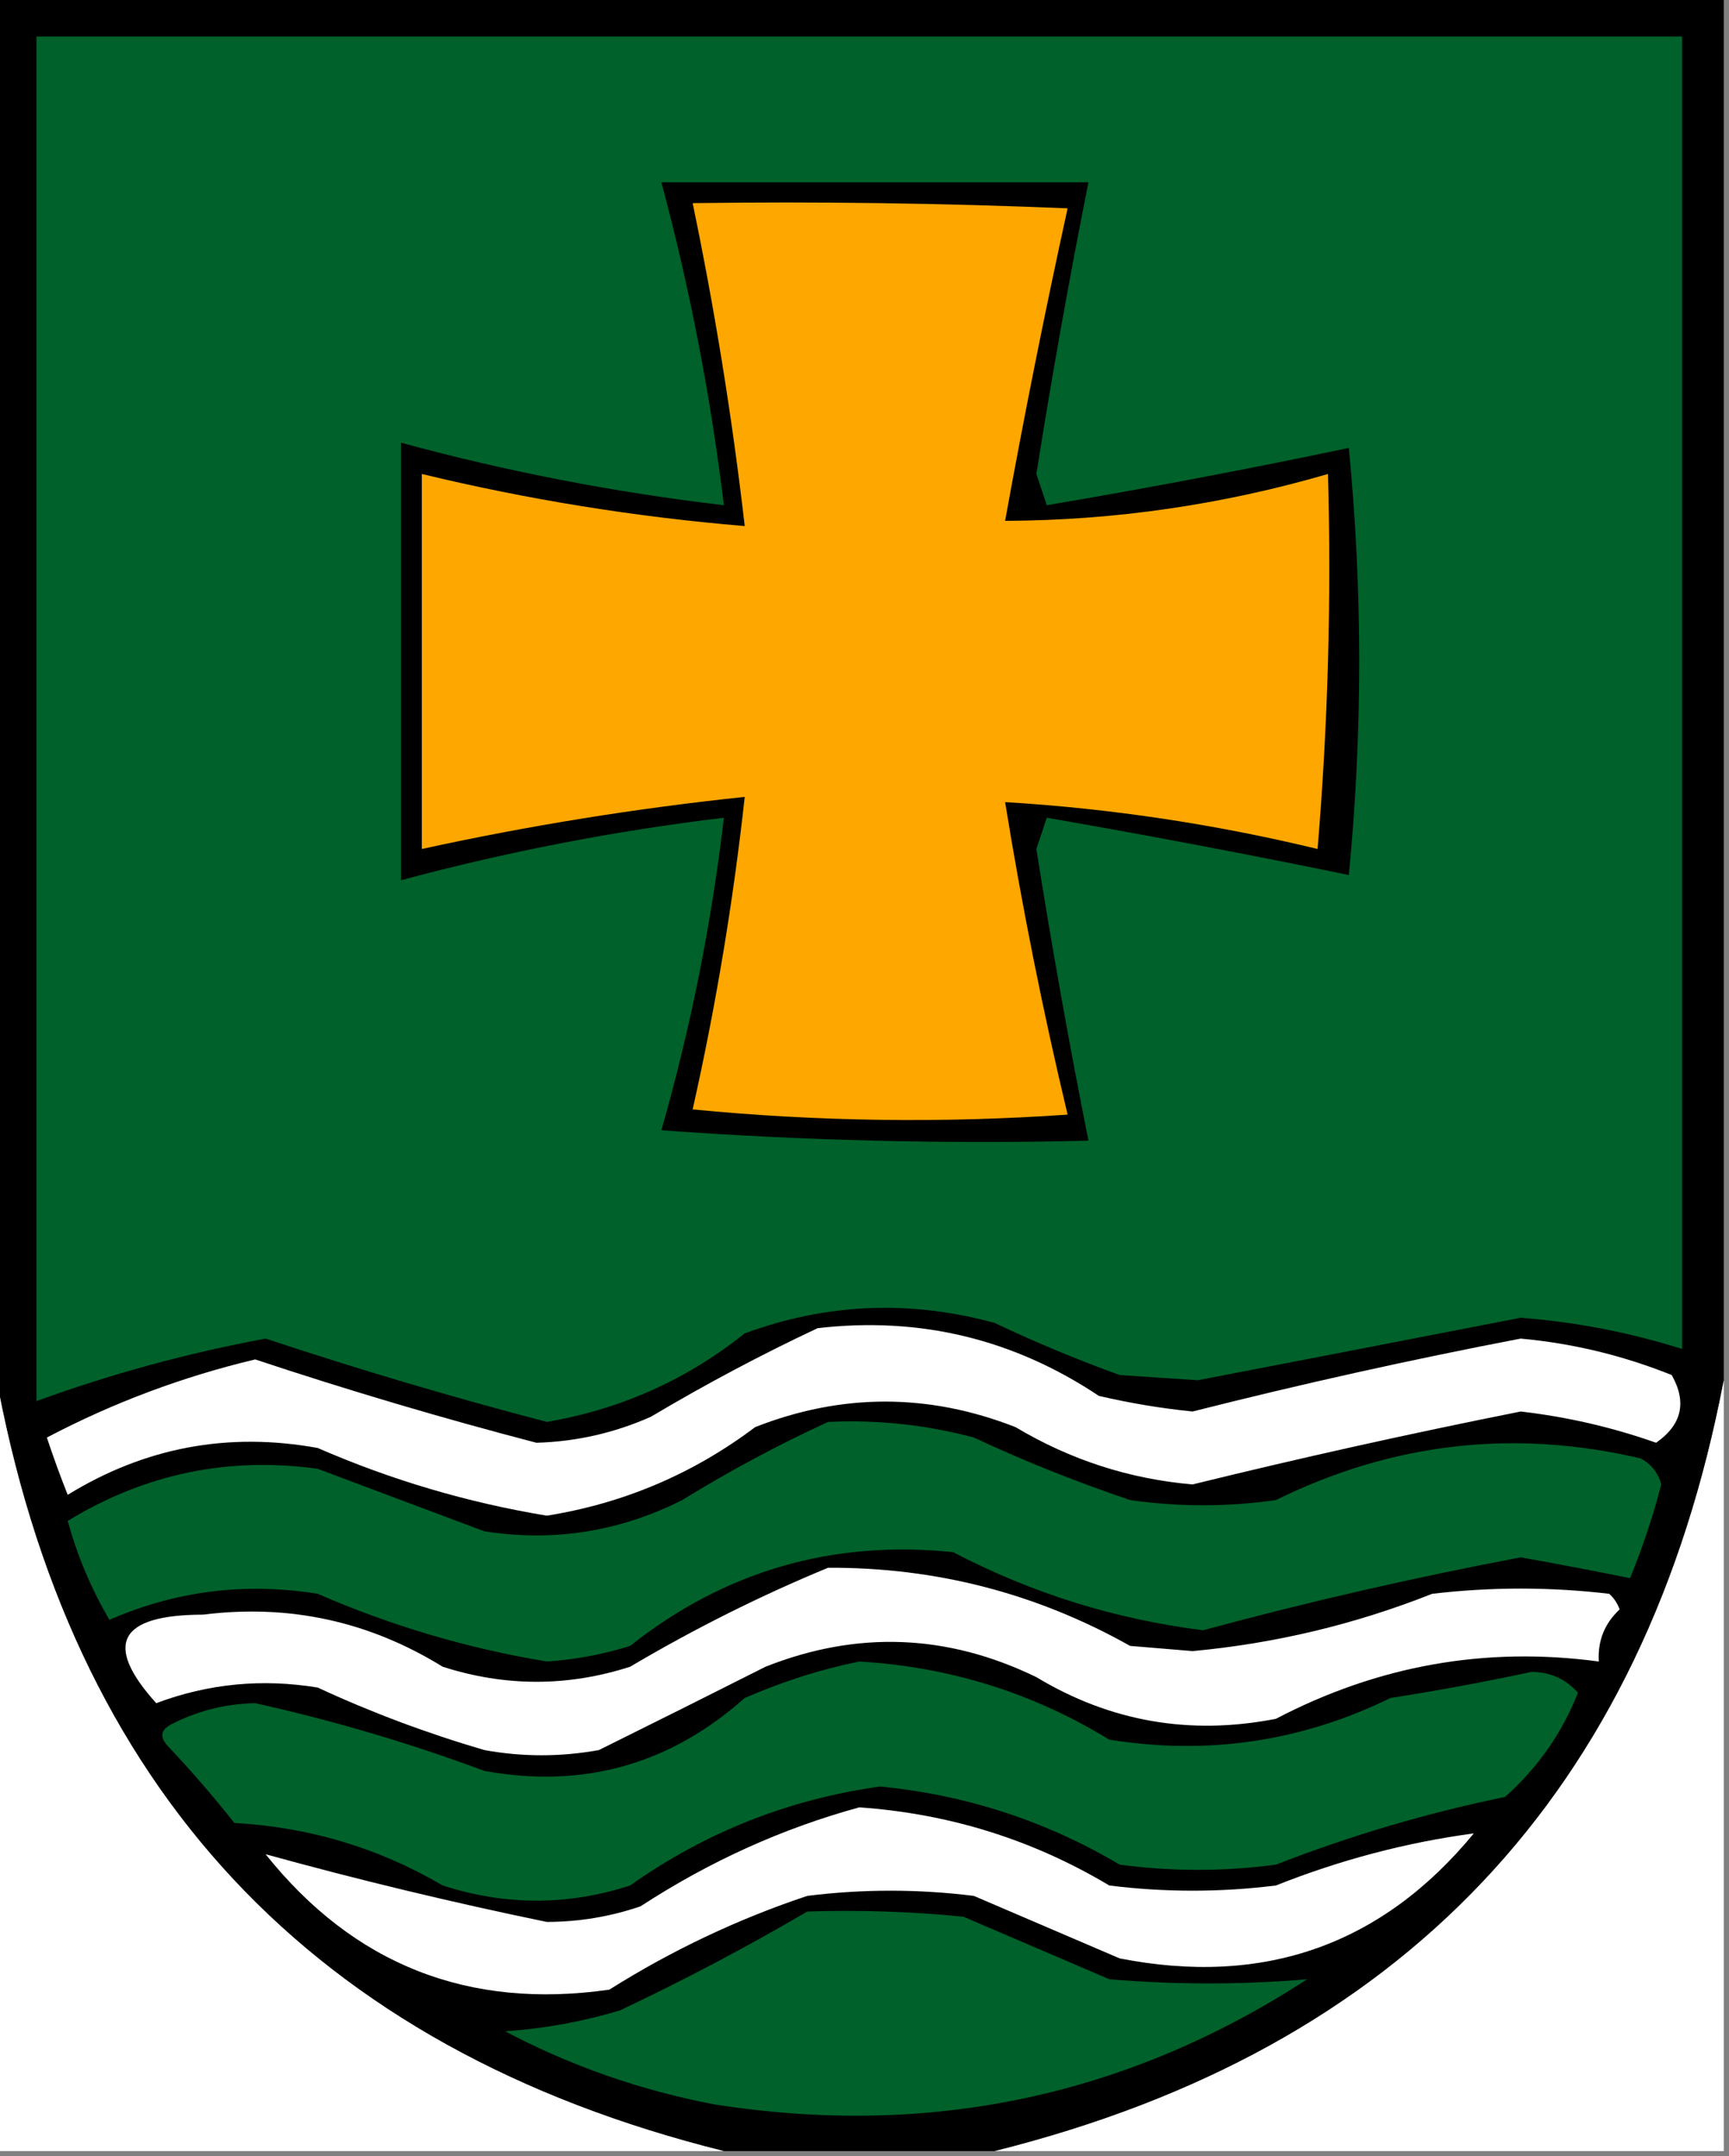 <?xml version="1.0" encoding="UTF-8"?>
<!DOCTYPE svg PUBLIC "-//W3C//DTD SVG 1.1//EN" "http://www.w3.org/Graphics/SVG/1.1/DTD/svg11.dtd">
<svg xmlns="http://www.w3.org/2000/svg" version="1.1" width="166px" height="207px" style="shape-rendering:geometricPrecision; text-rendering:geometricPrecision; image-rendering:optimizeQuality; fill-rule:evenodd; clip-rule:evenodd" xmlns:xlink="http://www.w3.org/1999/xlink">
<rect width="100%" height="100%" fill="#808080" stroke="none"/>
<g><path style="opacity:1" fill="#000000" d="M -0.5,-0.5 C 54.833,-0.5 110.167,-0.5 165.5,-0.5C 165.5,43.833 165.5,88.167 165.5,132.5C 157.932,172.068 134.599,196.735 95.5,206.5C 86.833,206.5 78.167,206.5 69.5,206.5C 30.006,196.67 6.673,171.67 -0.5,131.5C -0.5,87.5 -0.5,43.5 -0.5,-0.5 Z"/></g>
<g><path style="opacity:1" fill="#00612a" d="M 3.5,3.5 C 56.167,3.5 108.833,3.5 161.5,3.5C 161.5,45.5 161.5,87.5 161.5,129.5C 156.484,127.913 151.317,126.913 146,126.5C 135.584,128.525 125.251,130.525 115,132.5C 112.5,132.333 110,132.167 107.5,132C 103.43,130.531 99.43,128.865 95.5,127C 87.369,124.772 79.369,125.105 71.5,128C 65.929,132.451 59.595,135.284 52.5,136.5C 43.419,134.127 34.419,131.46 25.5,128.5C 17.977,129.898 10.644,131.898 3.5,134.5C 3.5,90.833 3.5,47.167 3.5,3.5 Z"/></g>
<g><path style="opacity:1" fill="#000000" d="M 63.5,17.5 C 77.167,17.5 90.833,17.5 104.5,17.5C 102.649,26.786 100.982,36.12 99.5,45.5C 99.833,46.5 100.167,47.5 100.5,48.5C 110.26,46.847 119.927,45.014 129.5,43C 130.158,49.756 130.491,56.59 130.5,63.5C 130.491,70.41 130.158,77.244 129.5,84C 119.927,82.027 110.26,80.194 100.5,78.5C 100.167,79.5 99.833,80.5 99.5,81.5C 100.982,90.88 102.649,100.214 104.5,109.5C 90.817,109.833 77.15,109.499 63.5,108.5C 66.313,98.659 68.313,88.659 69.5,78.5C 59.015,79.759 48.682,81.759 38.5,84.5C 38.5,70.5 38.5,56.5 38.5,42.5C 48.679,45.269 59.013,47.269 69.5,48.5C 68.232,38.019 66.232,27.686 63.5,17.5 Z"/></g>
<g><path style="opacity:1" fill="#fea700" d="M 66.5,19.5 C 78.505,19.334 90.505,19.5 102.5,20C 100.315,29.966 98.315,39.966 96.5,50C 107.023,49.955 117.357,48.455 127.5,45.5C 127.832,57.519 127.499,69.519 126.5,81.5C 116.602,79.11 106.602,77.61 96.5,77C 98.129,87.07 100.129,97.07 102.5,107C 90.486,107.833 78.486,107.666 66.5,106.5C 68.725,96.594 70.391,86.594 71.5,76.5C 61.063,77.596 50.729,79.263 40.5,81.5C 40.5,69.5 40.5,57.5 40.5,45.5C 50.694,47.964 61.028,49.631 71.5,50.5C 70.299,40.093 68.632,29.76 66.5,19.5 Z"/></g>
<g><path style="opacity:1" fill="#fefffe" d="M 78.5,127.5 C 88.303,126.367 97.303,128.534 105.5,134C 108.468,134.694 111.468,135.194 114.5,135.5C 124.916,132.863 135.416,130.53 146,128.5C 151,128.958 155.833,130.125 160.5,132C 161.973,134.608 161.473,136.775 159,138.5C 154.796,137.014 150.463,136.014 146,135.5C 135.378,137.616 124.878,139.949 114.5,142.5C 108.446,141.982 102.779,140.149 97.5,137C 89.151,133.73 80.818,133.73 72.5,137C 66.541,141.487 59.875,144.32 52.5,145.5C 44.904,144.246 37.57,142.079 30.5,139C 21.908,137.441 13.908,138.941 6.5,143.5C 5.77,141.659 5.103,139.825 4.5,138C 10.837,134.667 17.504,132.167 24.5,130.5C 33.429,133.468 42.429,136.134 51.5,138.5C 55.327,138.392 58.993,137.558 62.5,136C 67.768,132.868 73.101,130.035 78.5,127.5 Z"/></g>
<g><path style="opacity:1" fill="#fefffe" d="M -0.5,131.5 C 6.673,171.67 30.006,196.67 69.5,206.5C 46.167,206.5 22.833,206.5 -0.5,206.5C -0.5,181.5 -0.5,156.5 -0.5,131.5 Z"/></g>
<g><path style="opacity:1" fill="#fefffe" d="M 165.5,132.5 C 165.5,157.167 165.5,181.833 165.5,206.5C 142.167,206.5 118.833,206.5 95.5,206.5C 134.599,196.735 157.932,172.068 165.5,132.5 Z"/></g>
<g><path style="opacity:1" fill="#00612a" d="M 79.5,136.5 C 84.248,136.275 88.915,136.775 93.5,138C 98.387,140.277 103.387,142.277 108.5,144C 113.167,144.667 117.833,144.667 122.5,144C 133.683,138.488 145.349,137.155 157.5,140C 158.516,140.519 159.182,141.353 159.5,142.5C 158.698,145.574 157.698,148.574 156.5,151.5C 153.017,150.793 149.517,150.127 146,149.5C 135.676,151.457 125.509,153.791 115.5,156.5C 107.049,155.441 99.049,152.941 91.5,149C 79.909,147.813 69.575,150.813 60.5,158C 57.893,158.818 55.226,159.318 52.5,159.5C 44.904,158.246 37.57,156.079 30.5,153C 23.559,151.879 16.892,152.712 10.5,155.5C 8.743,152.49 7.41,149.323 6.5,146C 13.916,141.479 21.916,139.812 30.5,141C 35.833,143 41.167,145 46.5,147C 53.152,148.035 59.485,147.035 65.5,144C 70.126,141.155 74.793,138.655 79.5,136.5 Z"/></g>
<g><path style="opacity:1" fill="#fefffe" d="M 79.5,150.5 C 89.855,150.454 99.522,152.954 108.5,158C 110.5,158.167 112.5,158.333 114.5,158.5C 122.43,157.767 130.097,155.934 137.5,153C 143.167,152.333 148.833,152.333 154.5,153C 154.957,153.414 155.291,153.914 155.5,154.5C 154.05,155.85 153.383,157.516 153.5,159.5C 142.645,158.036 132.312,159.87 122.5,165C 114.266,166.612 106.6,165.279 99.5,161C 90.963,156.848 82.296,156.515 73.5,160C 68.147,162.701 62.814,165.368 57.5,168C 53.833,168.667 50.167,168.667 46.5,168C 40.978,166.383 35.645,164.383 30.5,162C 25.162,161.121 19.996,161.621 15,163.5C 9.902,157.853 11.402,155.02 19.5,155C 27.761,153.966 35.428,155.633 42.5,160C 48.51,161.928 54.51,161.928 60.5,160C 66.695,156.338 73.028,153.172 79.5,150.5 Z"/></g>
<g><path style="opacity:1" fill="#00612a" d="M 82.5,159.5 C 91.177,160.014 99.177,162.514 106.5,167C 115.957,168.516 124.957,167.183 133.5,163C 138.024,162.295 142.524,161.462 147,160.5C 148.812,160.493 150.312,161.16 151.5,162.5C 149.975,166.365 147.642,169.698 144.5,172.5C 136.989,174.045 129.656,176.211 122.5,179C 117.5,179.667 112.5,179.667 107.5,179C 100.413,174.805 92.747,172.305 84.5,171.5C 75.723,172.723 67.723,175.889 60.5,181C 54.515,182.942 48.515,182.942 42.5,181C 36.347,177.395 29.681,175.395 22.5,175C 20.451,172.407 18.285,169.907 16,167.5C 15.312,166.668 15.479,166.002 16.5,165.5C 19.011,164.219 21.678,163.552 24.5,163.5C 31.978,165.159 39.311,167.326 46.5,170C 55.985,171.727 64.318,169.393 71.5,163C 75.161,161.407 78.828,160.241 82.5,159.5 Z"/></g>
<g><path style="opacity:1" fill="#fefffe" d="M 82.5,173.5 C 91.146,174.105 99.146,176.605 106.5,181C 111.833,181.667 117.167,181.667 122.5,181C 128.708,178.532 135.042,176.866 141.5,176C 132.68,186.716 121.347,190.716 107.5,188C 102.874,186.023 98.207,184.023 93.5,182C 88.167,181.333 82.833,181.333 77.5,182C 70.836,184.225 64.502,187.225 58.5,191C 44.979,192.94 33.979,188.606 25.5,178C 34.368,180.45 43.368,182.617 52.5,184.5C 55.592,184.493 58.592,183.993 61.5,183C 68.11,178.69 75.11,175.523 82.5,173.5 Z"/></g>
<g><path style="opacity:1" fill="#00612a" d="M 77.5,183.5 C 82.511,183.334 87.511,183.501 92.5,184C 97.167,186 101.833,188 106.5,190C 112.885,190.535 119.219,190.535 125.5,190C 108.17,201.267 89.169,205.267 68.5,202C 61.446,200.649 54.779,198.316 48.5,195C 52.25,194.74 55.916,194.073 59.5,193C 65.72,190.059 71.72,186.892 77.5,183.5 Z"/></g>
</svg>
